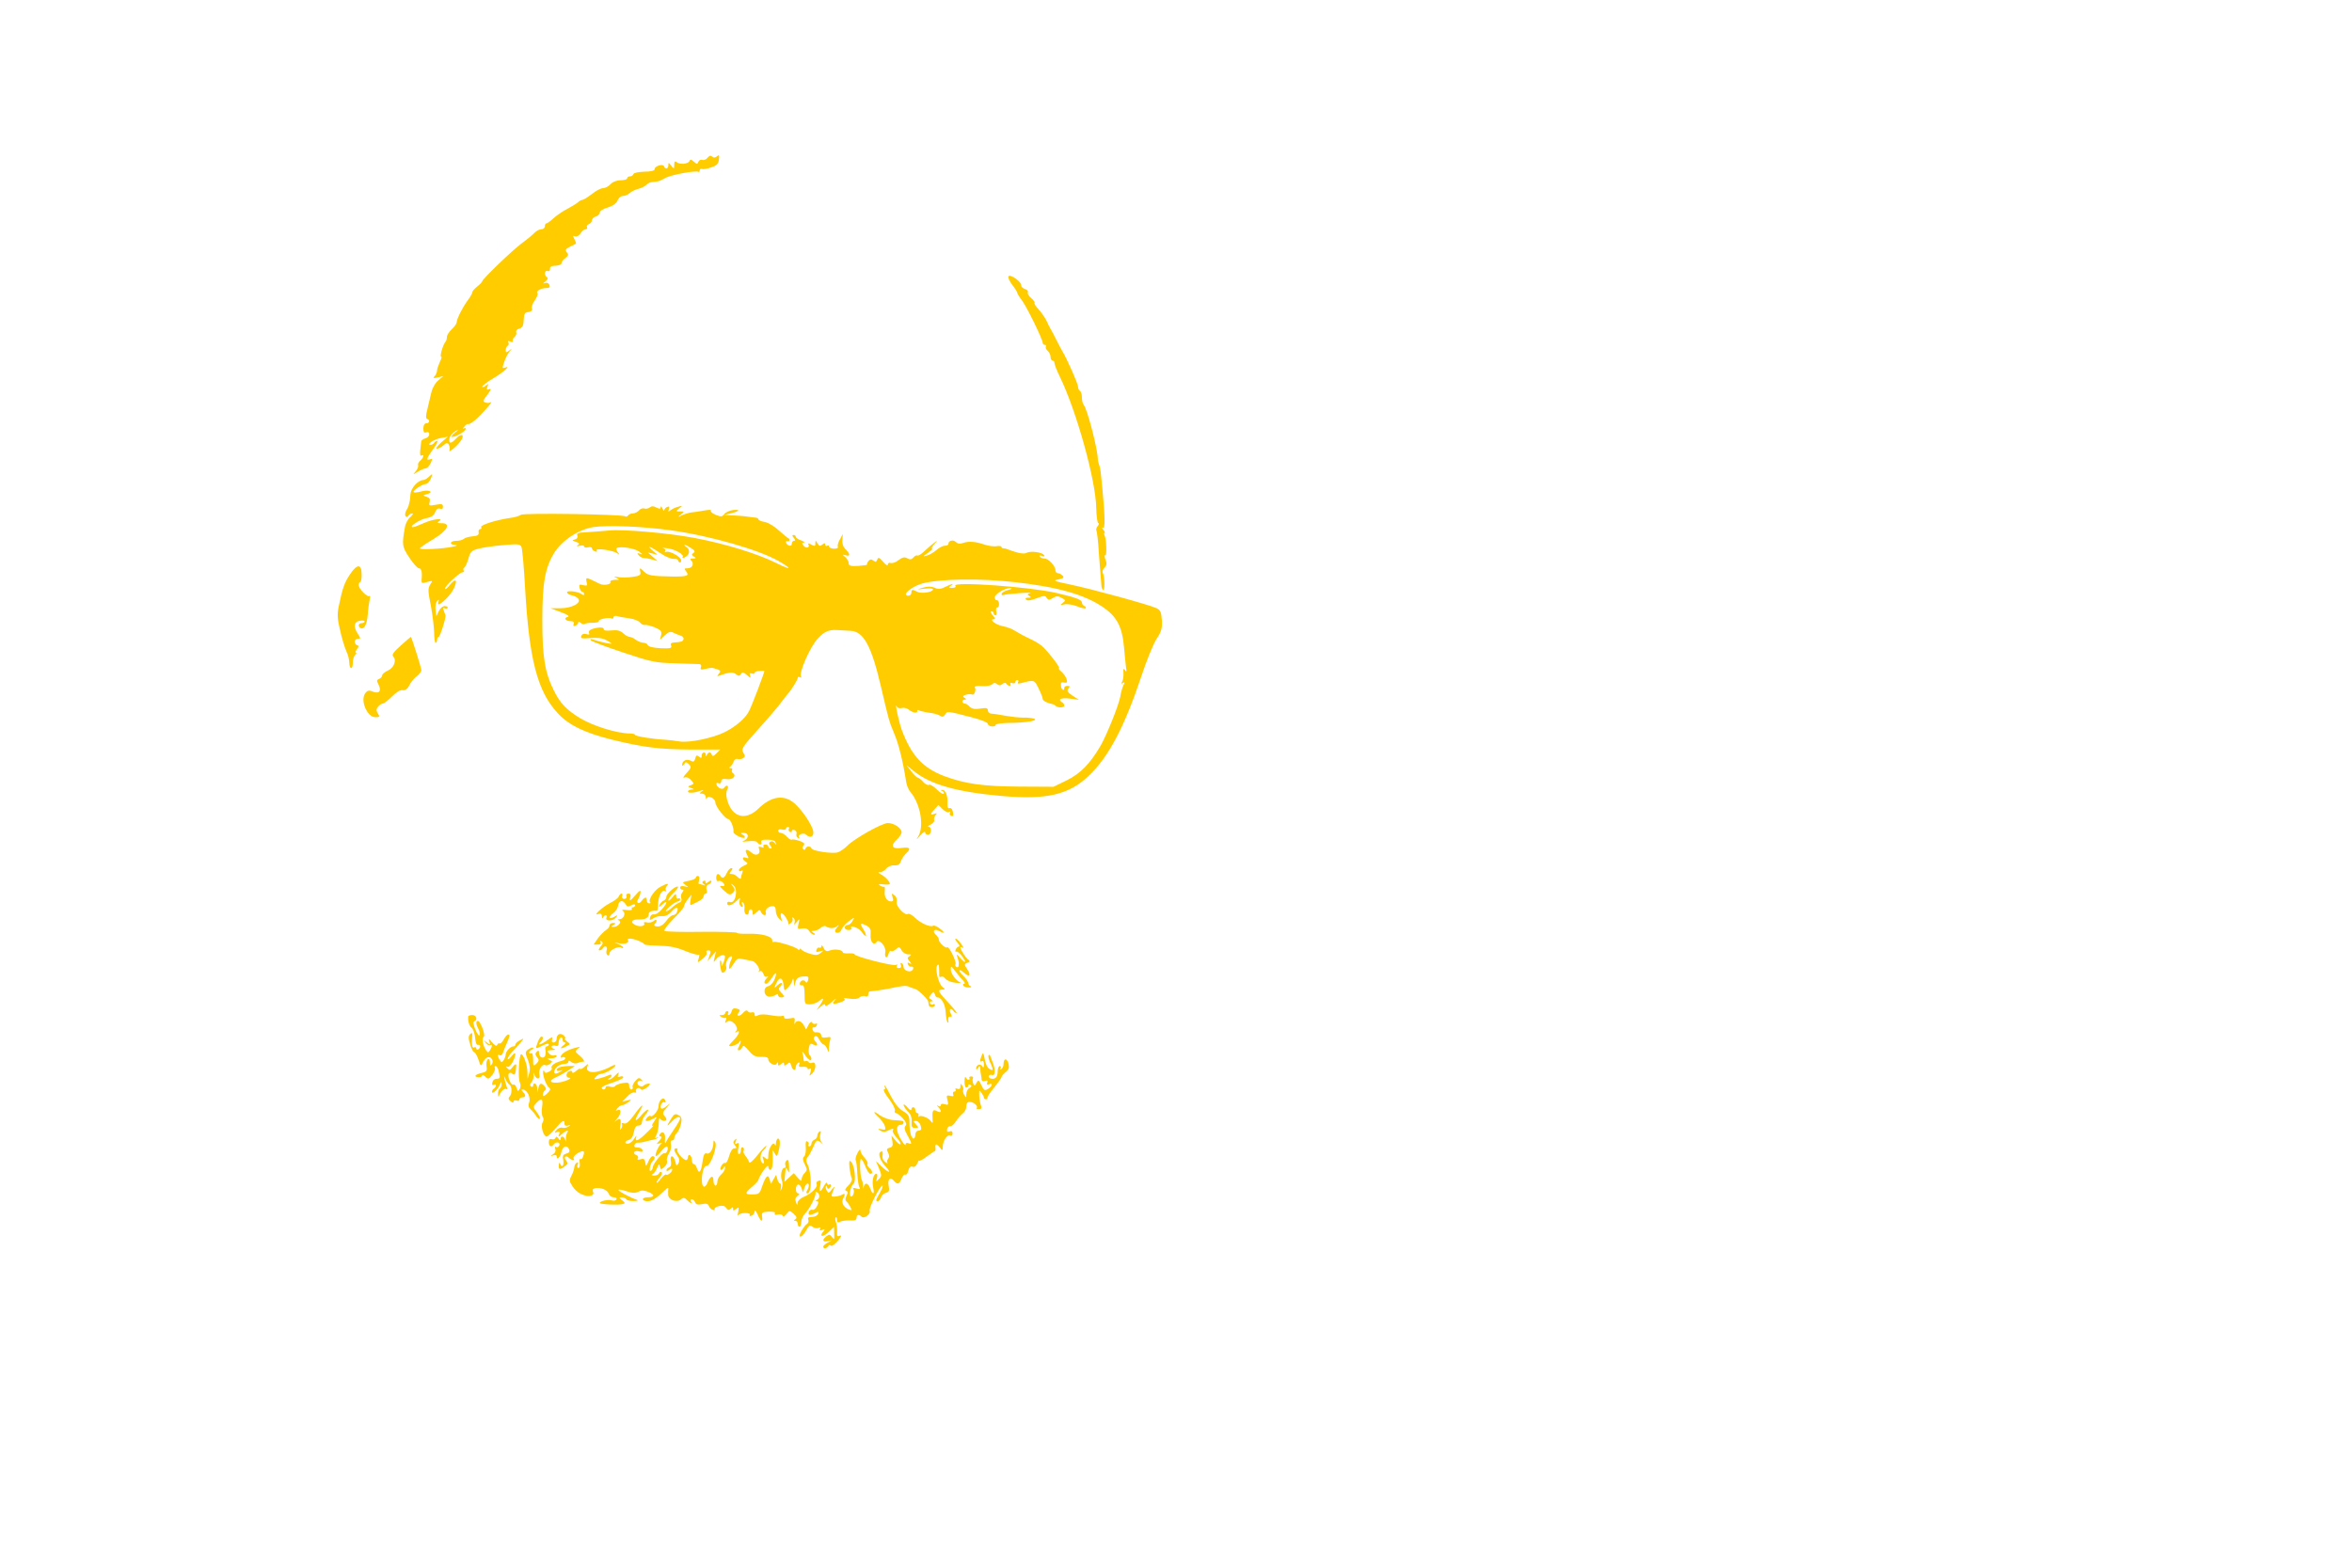 <svg version="1.0" xmlns="http://www.w3.org/2000/svg"
 width="1200pt" height="800pt" viewBox="0 0 1200 800"
 preserveAspectRatio="xMidYMid meet">
<g transform="translate(0,800) scale(0.1,-0.1)" stroke="none" fill="#ffcc00">
<path d="M3610 7195 c-7 -9 -19 -14 -27 -11 -8 3 -16 -1 -20 -10 -5 -13 -7
-13 -23 1 -13 12 -19 13 -22 4 -5 -16 -49 -20 -65 -7 -10 8 -13 4 -13 -13 -1
-23 -1 -23 -15 -5 -13 17 -15 18 -15 3 0 -19 -16 -23 -22 -6 -5 15 -48 2 -48
-14 0 -8 -19 -13 -52 -13 -30 -1 -54 -6 -56 -12 -2 -7 -10 -12 -18 -12 -8 0
-14 -4 -14 -10 0 -5 -15 -10 -33 -10 -21 0 -41 -8 -52 -20 -10 -11 -27 -20
-38 -20 -10 0 -36 -13 -57 -30 -21 -16 -43 -30 -48 -30 -6 0 -17 -6 -24 -13
-7 -6 -31 -21 -52 -32 -22 -11 -53 -32 -70 -47 -17 -16 -34 -28 -38 -28 -5 0
-8 -7 -8 -15 0 -8 -8 -15 -18 -15 -10 0 -25 -8 -34 -17 -9 -10 -38 -34 -64
-53 -49 -36 -204 -185 -204 -196 0 -3 -11 -15 -25 -26 -14 -11 -25 -24 -25
-29 0 -6 -11 -25 -24 -42 -27 -37 -56 -95 -56 -112 0 -6 -11 -22 -25 -35 -14
-13 -25 -31 -25 -40 0 -9 -3 -20 -7 -24 -12 -12 -31 -76 -22 -76 4 0 1 -12 -7
-27 -7 -16 -14 -35 -14 -43 0 -9 -6 -22 -12 -29 -11 -11 -8 -12 16 -7 l28 7
-27 -23 c-16 -14 -30 -40 -35 -63 -5 -22 -14 -60 -20 -85 -8 -31 -8 -46 -1
-48 16 -5 13 -22 -4 -22 -9 0 -15 -10 -15 -26 0 -19 4 -25 15 -20 9 3 15 0 15
-10 0 -9 -9 -18 -20 -21 -11 -3 -21 -10 -21 -17 -1 -6 -3 -26 -5 -44 -2 -20 0
-31 6 -27 16 10 11 -11 -5 -25 -9 -7 -14 -18 -12 -24 3 -6 -3 -20 -12 -31 -16
-19 -16 -19 11 -2 15 9 33 17 40 17 7 0 18 12 25 26 10 22 10 25 -3 20 -22 -8
-17 7 16 52 17 23 26 42 21 42 -6 0 -13 -4 -16 -10 -3 -5 -11 -10 -18 -10 -25
0 20 30 53 35 l35 6 -35 -30 c-19 -17 -28 -31 -20 -31 7 0 22 8 32 17 16 14
21 15 28 4 4 -8 6 -21 3 -30 -3 -9 10 0 30 18 35 33 48 61 29 61 -5 0 -17 -9
-27 -20 -24 -26 -36 -25 -32 2 2 12 15 28 28 36 24 14 24 14 -1 -7 -14 -11
-20 -21 -14 -21 18 0 63 25 69 38 3 8 0 10 -8 6 -8 -5 -7 -2 2 9 8 10 16 15
19 13 3 -3 19 6 36 20 33 28 99 103 79 91 -6 -4 -18 -4 -27 -1 -13 5 -12 11
11 40 18 24 21 33 9 28 -13 -5 -15 -2 -9 12 6 17 5 17 -10 5 -9 -7 -17 -9 -17
-5 0 5 24 24 53 41 56 33 96 70 64 57 -15 -5 -15 -2 -5 27 6 19 18 43 27 54
15 18 15 19 -1 6 -15 -11 -18 -11 -18 2 0 9 5 19 10 22 6 4 7 11 4 17 -5 8 -1
9 10 5 9 -4 15 -3 12 2 -3 5 1 14 9 21 7 6 12 17 9 24 -3 8 4 16 15 19 14 3
21 14 22 31 3 48 4 51 26 54 14 2 20 8 17 17 -3 8 3 27 15 43 11 16 17 32 13
36 -9 10 18 26 45 26 16 0 21 4 16 16 -3 9 -12 13 -22 10 -13 -5 -12 -3 2 8
12 9 14 16 8 21 -16 9 -13 38 3 32 8 -3 13 1 12 11 -1 11 8 16 29 16 16 1 30
6 30 13 0 7 9 19 20 26 15 12 17 18 7 29 -10 12 -7 17 16 29 15 7 28 14 30 15
2 1 -1 12 -7 23 -9 17 -9 20 3 15 9 -3 20 3 28 15 7 12 19 21 26 21 7 0 10 5
7 10 -3 6 1 13 9 16 9 3 16 12 16 19 0 8 9 17 20 20 11 3 20 13 20 20 0 8 18
20 41 26 27 9 44 21 50 36 5 13 17 23 28 23 11 0 26 7 34 15 8 7 27 17 43 21
16 4 35 13 42 21 7 7 21 14 30 14 31 2 37 4 67 21 30 16 154 39 168 31 4 -2 7
1 7 7 0 7 5 10 12 8 7 -3 28 1 47 8 28 9 37 18 39 40 3 23 1 26 -10 16 -10 -8
-18 -8 -25 -1 -7 7 -14 5 -23 -6z"/>
<path d="M5145 6590 c-3 -5 5 -25 19 -43 15 -19 26 -37 26 -41 0 -4 11 -22 24
-39 25 -33 106 -199 106 -217 0 -5 5 -10 11 -10 5 0 8 -4 5 -9 -3 -5 1 -14 9
-21 8 -7 15 -21 15 -31 0 -11 5 -19 10 -19 6 0 10 -6 10 -13 0 -8 13 -40 29
-73 84 -174 182 -526 184 -666 1 -43 6 -78 11 -78 5 0 3 -7 -4 -15 -6 -8 -9
-18 -6 -23 3 -6 9 -54 12 -108 4 -55 8 -108 9 -119 1 -11 3 -32 4 -47 0 -16 5
-28 10 -28 9 0 7 72 -3 88 -3 6 1 17 9 25 12 12 13 22 5 42 -5 14 -6 24 -1 21
9 -6 6 87 -4 103 -3 6 -3 11 1 11 3 0 0 8 -7 17 -8 9 -9 14 -2 10 12 -8 11 54
-2 193 -4 36 -8 76 -9 90 -2 14 -5 32 -9 40 -3 8 -6 22 -6 30 -2 55 -55 257
-72 274 -5 6 -9 22 -9 37 0 15 -4 31 -10 34 -5 3 -10 13 -10 22 0 15 -56 142
-81 183 -5 8 -18 33 -29 55 -11 22 -24 47 -29 55 -5 8 -15 28 -22 44 -8 16
-26 42 -40 57 -15 16 -24 31 -21 34 3 2 -5 14 -17 24 -13 11 -20 24 -17 30 4
5 -3 12 -14 16 -11 3 -20 12 -20 20 0 19 -57 58 -65 45z"/>
<path d="M2186 5565 c-8 -8 -21 -15 -28 -15 -26 -1 -62 -41 -64 -73 -1 -18 -3
-34 -4 -37 -1 -3 -3 -9 -4 -15 0 -5 -7 -20 -14 -32 -12 -21 0 -44 13 -23 3 5
12 10 18 10 7 0 2 -8 -9 -18 -12 -9 -25 -33 -28 -52 -16 -90 -15 -99 22 -155
20 -30 42 -55 49 -55 13 0 18 -18 14 -57 -1 -20 1 -21 28 -13 29 8 30 8 16
-13 -12 -19 -12 -33 3 -107 9 -47 16 -109 17 -137 0 -29 3 -53 8 -53 4 0 7 7
7 15 0 8 4 15 8 15 7 0 38 97 35 110 -1 3 -5 14 -9 24 -5 13 -4 17 4 12 6 -3
13 -3 16 2 2 4 -3 8 -13 9 -11 1 -24 -10 -32 -25 l-13 -27 -4 34 c-2 18 2 39
9 45 9 8 10 7 5 -8 -12 -34 57 26 78 68 23 47 12 59 -19 21 -13 -17 -24 -25
-25 -19 0 14 76 84 91 84 5 0 8 4 4 9 -3 5 -1 12 5 16 5 3 14 24 20 45 9 34
16 41 51 50 22 6 78 14 125 18 73 7 87 6 94 -8 5 -9 13 -104 19 -211 21 -367
63 -528 168 -640 56 -60 135 -98 273 -133 163 -40 243 -50 405 -51 l150 0 -20
-20 c-14 -14 -21 -16 -23 -7 -2 6 -7 12 -12 12 -5 0 -11 -6 -13 -12 -4 -10 -6
-10 -6 0 -1 18 -21 15 -21 -4 0 -13 -3 -14 -14 -5 -11 9 -15 7 -19 -10 -5 -17
-9 -19 -25 -10 -20 10 -42 -2 -42 -23 0 -6 5 -4 10 4 8 13 11 13 25 0 13 -14
12 -19 -12 -45 -16 -17 -21 -26 -11 -23 10 4 23 -1 33 -12 17 -19 17 -20 0
-27 -18 -6 -18 -7 1 -14 17 -7 17 -8 2 -8 -10 -1 -18 -5 -18 -10 0 -10 32 -8
65 4 16 5 17 5 5 -4 -13 -9 -13 -11 3 -11 9 0 17 -8 18 -17 0 -11 3 -13 6 -6
6 17 43 -2 43 -23 0 -19 51 -84 66 -84 11 0 29 -44 26 -65 -2 -12 49 -38 57
-29 3 3 -1 9 -9 14 -13 8 -12 10 2 10 32 0 31 -30 -2 -43 -8 -3 4 -3 26 0 25
3 44 1 48 -6 10 -15 26 -14 20 2 -3 9 6 13 32 12 24 0 39 -5 41 -15 4 -12 3
-13 -5 -1 -5 7 -15 10 -21 6 -9 -5 -9 -10 0 -21 8 -10 8 -14 0 -14 -6 0 -11 5
-11 10 0 6 -7 10 -16 10 -8 0 -12 -4 -9 -10 4 -6 -1 -7 -11 -3 -13 5 -16 3
-11 -10 10 -27 -17 -39 -40 -17 -25 22 -37 16 -21 -13 9 -17 8 -19 -6 -14 -20
8 -21 -9 -1 -21 13 -7 12 -10 -10 -20 -14 -6 -25 -16 -25 -22 0 -6 5 -8 12 -4
8 5 9 2 5 -10 -4 -10 -7 -22 -7 -28 0 -5 -7 -2 -16 6 -8 9 -22 16 -31 16 -13
0 -13 3 -3 15 9 11 9 15 1 15 -6 0 -17 -11 -23 -25 -12 -26 -23 -31 -33 -15
-10 17 -21 11 -21 -10 0 -12 5 -19 12 -16 7 3 18 -2 24 -10 12 -13 7 -18 -15
-15 -5 1 3 -10 19 -24 26 -23 31 -24 45 -11 12 13 12 17 0 33 -13 16 -12 17 3
5 26 -21 10 -96 -18 -85 -8 3 -14 0 -14 -6 0 -18 22 -13 46 10 22 21 23 21 17
1 -2 -11 1 -23 8 -28 9 -5 10 -2 6 10 -4 11 -3 15 4 11 5 -4 9 -18 7 -33 -2
-14 3 -27 10 -29 6 -3 12 2 12 11 0 9 5 16 10 16 6 0 10 -7 10 -17 0 -15 1
-15 19 1 16 15 19 15 24 1 4 -8 11 -15 18 -15 6 0 9 6 6 13 -5 15 12 32 34 33
11 1 17 -7 17 -23 0 -14 7 -32 17 -41 16 -16 17 -16 10 6 -3 12 -3 22 2 22 11
0 38 -42 35 -54 -2 -5 4 -4 12 3 9 7 13 18 9 24 -3 6 -1 7 5 3 6 -4 9 -14 6
-24 -5 -14 -2 -13 11 3 16 19 16 19 9 -9 -6 -27 -5 -29 18 -24 17 3 29 -1 37
-14 6 -10 17 -18 24 -18 8 0 7 4 -3 10 -13 8 -12 10 3 10 10 0 25 7 34 15 8 8
20 12 26 8 20 -12 41 -12 57 0 12 9 13 9 3 -3 -17 -19 -16 -30 1 -30 8 0 17 8
20 18 4 10 20 29 37 41 30 22 30 22 19 2 -6 -12 -17 -21 -25 -21 -8 0 -15 -6
-15 -13 0 -7 9 -13 19 -13 11 0 17 4 15 8 -14 22 38 4 52 -17 9 -14 19 -23 22
-21 2 3 -3 17 -12 32 -21 32 -18 37 14 21 20 -11 24 -19 22 -46 -4 -35 16 -60
30 -38 12 19 50 -23 45 -50 -6 -30 9 -40 16 -11 4 12 9 19 13 15 4 -4 15 0 25
9 16 14 18 14 29 -5 6 -12 21 -21 33 -21 17 0 19 -2 8 -9 -13 -8 -13 -12 0
-27 11 -14 11 -16 0 -10 -9 6 -12 5 -9 -5 3 -8 11 -13 17 -12 13 3 15 -13 2
-21 -14 -9 -41 4 -41 19 0 8 -4 17 -10 20 -6 3 -7 -1 -4 -9 4 -11 0 -16 -11
-16 -10 0 -13 5 -9 12 4 7 3 8 -5 4 -12 -8 -211 43 -211 54 0 4 -13 6 -30 5
-16 -1 -30 1 -30 5 0 13 -41 19 -65 10 -18 -7 -25 -4 -33 13 -6 12 -11 16 -11
9 -1 -7 -5 -11 -10 -8 -5 3 -12 -1 -15 -10 -5 -12 -1 -14 17 -9 21 6 21 5 4
-8 -14 -12 -25 -13 -55 -4 -20 6 -40 16 -44 22 -4 5 -8 6 -8 1 0 -5 -6 -4 -12
2 -18 14 -115 42 -122 35 -3 -4 -6 0 -6 9 0 20 -55 35 -123 33 -31 -1 -57 1
-57 5 0 3 -81 6 -179 5 -98 -2 -184 1 -190 4 -6 4 13 29 44 61 30 29 55 59 55
66 0 6 9 22 19 35 l19 24 -5 -29 c-3 -16 -2 -27 3 -24 47 21 64 33 64 45 0 7
5 13 11 13 6 0 8 9 4 20 -4 13 -1 22 9 26 9 3 16 11 16 16 0 6 -6 5 -15 -2
-11 -9 -15 -9 -15 -1 0 7 -5 9 -11 5 -8 -4 -7 -9 2 -16 11 -7 9 -8 -4 -4 -10
3 -20 6 -22 6 -2 0 -1 9 2 20 3 11 0 20 -6 20 -6 0 -11 -4 -11 -9 0 -5 -16
-12 -36 -16 -33 -6 -35 -7 -18 -20 18 -13 18 -14 -3 -8 -14 3 -23 1 -23 -6 0
-6 5 -11 11 -11 8 0 8 -4 0 -14 -6 -7 -9 -21 -5 -30 4 -10 0 -18 -12 -23 -9
-3 -26 -15 -36 -25 -10 -10 -23 -18 -29 -18 -6 0 3 11 19 25 17 14 35 25 41
25 6 0 11 5 11 11 0 5 -4 7 -10 4 -5 -3 -10 2 -10 12 0 15 -4 14 -20 -7 -11
-14 -20 -20 -20 -13 0 7 12 23 27 37 15 14 25 28 22 31 -9 8 -59 -35 -59 -51
0 -8 -6 -17 -14 -20 -8 -3 -17 -13 -21 -22 -5 -13 -2 -13 15 3 29 26 25 5 -6
-28 -14 -16 -32 -26 -39 -23 -7 2 -15 -4 -18 -14 -4 -17 -3 -18 17 -6 11 8 32
13 46 11 16 -1 33 7 47 24 23 26 38 25 27 -3 -3 -9 -12 -16 -20 -16 -7 0 -23
-13 -35 -30 -15 -20 -30 -29 -46 -28 -15 2 -19 6 -13 12 16 16 11 30 -5 16 -8
-7 -24 -10 -35 -7 -11 3 -17 1 -14 -4 9 -15 -23 -21 -45 -9 -28 14 -18 29 18
28 34 -1 51 8 51 28 0 12 17 18 41 16 3 -1 6 11 6 26 1 50 19 85 38 74 6 -3 7
-2 3 3 -4 4 -3 14 3 22 15 17 5 17 -31 -2 -30 -15 -65 -67 -53 -79 4 -3 1 -6
-5 -6 -7 0 -12 7 -12 15 0 20 -10 19 -26 -2 -14 -20 -31 -12 -18 9 5 7 10 22
12 33 2 15 -4 12 -28 -15 -25 -29 -30 -31 -25 -12 5 16 2 22 -9 22 -9 0 -13
-6 -10 -13 3 -8 -2 -14 -11 -14 -9 0 -14 6 -11 14 3 7 1 13 -3 13 -5 0 -11 -7
-14 -15 -4 -8 -23 -23 -44 -33 -41 -21 -92 -69 -60 -56 12 4 17 1 18 -12 0
-11 3 -14 6 -6 2 6 9 12 14 12 4 0 6 -6 3 -13 -7 -19 32 -19 48 0 12 15 11 15
-9 4 -28 -15 -30 1 -3 20 11 8 22 25 24 39 4 27 25 29 39 4 6 -11 13 -12 28
-4 13 7 19 7 19 0 0 -5 -5 -10 -11 -10 -5 0 -8 -4 -5 -9 4 -5 -8 -7 -26 -5
-21 3 -28 2 -20 -4 16 -11 5 -42 -17 -43 -11 0 -12 -2 -3 -6 17 -7 -4 -33 -27
-33 -14 0 -14 2 -1 10 13 8 12 10 -2 10 -10 0 -18 -6 -18 -13 0 -7 -8 -17 -19
-24 -10 -6 -29 -26 -41 -42 l-21 -31 21 0 c13 0 19 4 14 12 -5 7 -3 8 5 4 9
-6 8 -13 -5 -27 -9 -10 -12 -19 -6 -19 6 0 14 5 17 10 11 18 27 11 20 -9 -3
-11 -1 -22 5 -26 5 -3 10 1 10 10 0 17 46 39 61 29 5 -3 9 -3 9 1 0 3 -10 10
-22 16 l-23 10 23 -5 c29 -6 54 3 46 15 -13 21 62 3 86 -21 3 -3 37 -5 75 -6
50 -1 87 -8 132 -27 34 -14 65 -22 69 -19 3 4 3 -4 -1 -18 -7 -23 -7 -24 11
-10 26 20 34 32 28 42 -3 4 2 8 10 8 13 0 14 -5 6 -27 l-10 -28 21 25 22 25
-7 -30 c-7 -28 -6 -29 7 -11 16 22 47 30 46 13 0 -7 -4 -21 -9 -32 -8 -19 -9
-19 -9 -1 -1 11 -3 17 -6 14 -3 -3 -2 -19 1 -37 5 -26 9 -29 21 -20 8 7 11 19
8 26 -6 17 11 53 26 53 6 0 6 -7 -1 -19 -5 -11 -10 -28 -10 -38 0 -12 6 -8 21
16 18 30 23 33 52 26 18 -3 38 -8 45 -9 17 -3 43 -42 34 -51 -4 -5 -2 -5 5 -1
7 3 14 -2 18 -14 4 -12 11 -18 18 -14 8 5 8 2 0 -7 -16 -16 -17 -29 -3 -29 6
0 19 15 30 33 21 34 27 24 9 -17 -6 -13 -20 -27 -31 -29 -27 -7 -21 -52 7 -53
11 0 26 4 33 9 8 6 12 6 12 -2 0 -6 7 -11 15 -11 19 0 19 7 -1 27 -11 11 -12
19 -5 26 20 20 11 30 -10 11 -21 -19 -21 -19 -8 9 16 35 33 30 37 -11 3 -30 4
-30 22 -12 10 10 20 26 23 37 4 14 5 12 7 -7 l2 -25 7 25 c5 18 14 25 38 27
27 2 30 0 26 -18 -4 -14 -8 -17 -13 -9 -4 7 -13 9 -19 6 -15 -10 -14 -27 2
-24 8 2 12 -12 12 -47 0 -48 1 -50 27 -50 15 0 36 8 48 17 24 22 26 11 3 -22
l-17 -25 22 19 c16 14 22 15 22 6 0 -8 13 -2 33 16 17 16 26 22 20 14 -21 -23
-15 -28 21 -16 23 7 31 13 23 19 -7 4 5 5 26 1 24 -4 43 -2 52 6 8 7 22 10 30
6 9 -3 15 0 15 9 0 8 3 15 8 16 20 1 70 9 92 13 74 16 91 18 107 11 10 -5 24
-9 31 -11 15 -3 66 -52 68 -65 1 -5 2 -13 3 -19 1 -13 31 -13 31 1 0 5 -4 8
-9 4 -5 -3 -12 -1 -16 5 -3 5 0 10 7 10 10 0 9 3 -1 9 -13 8 -13 12 -1 26 13
16 14 16 20 0 3 -9 9 -16 13 -15 19 2 40 -35 42 -76 1 -25 6 -48 10 -52 4 -4
5 2 3 13 -2 12 2 19 10 17 10 -2 10 2 2 18 -11 20 3 30 15 10 3 -5 10 -10 15
-10 5 0 -13 23 -40 52 -54 57 -59 68 -32 68 15 1 15 2 1 13 -20 15 -39 91 -28
109 7 10 9 8 10 -7 1 -11 1 -28 1 -38 -1 -11 2 -15 9 -12 6 4 16 0 22 -9 7 -9
30 -19 52 -21 22 -3 33 -2 25 1 -23 10 -50 47 -49 69 0 17 3 16 22 -10 12 -16
30 -38 40 -47 9 -10 12 -18 6 -18 -5 0 -7 -4 -4 -10 3 -5 16 -10 28 -9 12 0
16 3 10 6 -7 2 -13 10 -13 17 0 7 -11 23 -25 36 -29 28 -25 42 5 15 27 -24 36
-13 15 19 -16 24 -16 26 0 33 15 5 16 8 4 17 -14 11 -39 51 -39 61 0 4 5 3 12
-1 6 -4 3 5 -8 19 -10 15 -23 27 -28 27 -5 0 -1 -9 9 -20 10 -11 13 -20 8 -20
-6 0 -14 -7 -17 -16 -3 -8 -2 -13 3 -10 4 3 18 -8 30 -24 25 -35 18 -40 -11
-7 -18 20 -19 20 -13 2 7 -23 8 -25 6 -43 0 -7 -6 -10 -11 -7 -6 4 -8 10 -5
15 7 11 -34 94 -42 86 -8 -8 -43 24 -43 39 0 7 -7 18 -15 25 -20 17 -9 33 15
20 31 -17 34 -11 6 11 -14 11 -30 18 -35 15 -14 -9 -63 12 -93 41 -14 14 -31
23 -36 19 -16 -10 -64 42 -57 63 3 11 -1 24 -11 32 -15 12 -16 11 -10 -9 5
-16 3 -22 -7 -22 -22 0 -36 22 -33 52 2 15 0 26 -3 23 -4 -2 -13 1 -21 6 -11
8 -6 9 18 6 17 -2 32 -1 32 3 0 11 -24 37 -45 48 -17 10 -17 11 -3 12 9 0 23
8 30 18 7 9 25 17 40 16 20 -1 29 5 34 20 4 12 15 29 25 39 29 27 23 36 -20
30 -49 -7 -60 10 -27 41 14 13 26 30 26 39 0 21 -38 47 -70 47 -30 0 -174 -81
-208 -117 -13 -13 -34 -28 -46 -32 -25 -10 -136 7 -136 20 0 5 -7 9 -15 9 -8
0 -15 -5 -15 -11 0 -5 -5 -7 -10 -4 -8 5 -8 11 0 20 8 10 3 15 -21 24 -17 6
-35 9 -39 6 -4 -2 -15 4 -25 15 -10 11 -24 20 -32 20 -7 0 -13 5 -13 11 0 6 9
9 20 6 11 -3 20 -1 20 4 0 5 5 9 11 9 5 0 8 -4 4 -9 -3 -5 -1 -12 5 -16 5 -3
10 -2 10 4 0 6 6 8 14 5 8 -3 12 -12 10 -19 -3 -7 0 -16 7 -21 7 -4 10 -3 6 3
-9 15 24 26 37 13 17 -17 36 -11 36 12 0 28 -53 110 -96 148 -54 47 -119 38
-185 -27 -66 -63 -134 -44 -159 45 -6 23 -6 41 1 53 10 20 -4 28 -16 9 -7 -12
-32 -3 -39 15 -3 9 0 12 10 8 8 -3 14 1 14 10 0 11 8 14 29 11 29 -5 51 18 30
31 -5 4 -7 11 -4 16 4 5 0 9 -7 9 -9 0 -9 3 -2 8 6 4 14 15 17 26 4 10 13 16
20 13 8 -3 20 -1 28 4 11 7 12 12 1 29 -11 18 -4 29 76 118 48 53 101 115 117
137 17 22 32 42 35 45 15 15 50 71 50 80 0 6 5 8 12 4 6 -4 8 -3 5 3 -12 20
46 152 85 194 33 36 56 46 98 44 19 -1 50 -3 68 -4 68 -2 108 -76 157 -286 40
-171 41 -176 68 -240 22 -52 44 -139 61 -249 3 -16 12 -36 19 -45 53 -60 74
-179 41 -231 -11 -18 -8 -16 10 5 14 17 26 24 26 18 0 -7 7 -13 15 -13 18 0
20 40 3 41 -7 0 -3 5 10 11 13 6 21 17 18 23 -2 7 1 18 7 25 9 10 8 12 -5 7
-23 -8 -23 -1 1 24 l19 21 21 -21 c12 -12 27 -19 33 -15 6 4 8 3 5 -3 -4 -6
-1 -13 6 -16 10 -4 13 2 9 19 -3 15 -10 23 -17 20 -9 -3 -12 4 -11 24 3 37
-10 70 -26 69 -10 0 -10 -2 0 -6 6 -2 10 -8 7 -13 -3 -5 -19 5 -35 21 -16 17
-35 27 -40 24 -6 -4 -19 3 -29 14 -10 12 -22 21 -27 22 -5 0 -20 14 -34 32
l-25 32 40 -32 c84 -67 218 -105 446 -125 230 -20 342 6 444 103 101 96 181
247 267 504 27 83 63 170 79 195 25 37 29 53 27 95 -3 42 -7 52 -29 62 -36 17
-335 99 -443 121 -80 17 -86 19 -56 25 27 6 31 10 21 20 -6 6 -17 12 -24 12
-7 0 -12 7 -12 15 0 22 -36 60 -56 60 -10 0 -21 4 -24 10 -4 6 1 7 11 3 11 -4
15 -2 11 4 -9 15 -68 23 -89 12 -14 -8 -44 -2 -98 18 -8 4 -18 5 -22 5 -5 -1
-8 2 -8 7 0 4 -11 6 -24 4 -14 -3 -42 1 -63 8 -47 16 -81 18 -110 8 -15 -6
-27 -4 -36 5 -14 14 -39 7 -38 -10 0 -5 -8 -9 -19 -9 -10 0 -29 -10 -42 -22
-13 -11 -34 -24 -48 -28 -23 -6 -23 -5 5 14 17 12 26 21 21 21 -5 0 -1 10 10
22 19 22 19 22 0 8 -11 -8 -32 -27 -49 -42 -16 -16 -33 -26 -37 -23 -4 3 -13
-2 -20 -10 -9 -11 -17 -12 -31 -4 -15 8 -25 5 -45 -10 -14 -11 -32 -17 -40
-14 -8 3 -14 -1 -14 -8 0 -8 -11 -2 -24 14 -20 23 -25 25 -30 11 -5 -12 -9
-14 -20 -5 -10 8 -16 8 -25 -2 -6 -8 -9 -16 -7 -18 2 -2 -18 -5 -45 -7 -40 -2
-49 1 -49 14 0 9 -8 23 -17 31 -16 13 -16 14 -1 10 26 -9 28 3 5 27 -15 14
-21 31 -19 51 l2 30 -15 -28 c-9 -15 -13 -32 -10 -37 3 -6 -5 -10 -19 -10 -14
0 -26 5 -26 11 0 5 -4 7 -10 4 -5 -3 -10 -1 -10 6 0 9 -3 9 -14 0 -11 -10 -17
-8 -25 6 -10 17 -10 17 -11 0 0 -15 -3 -16 -21 -6 -13 7 -19 7 -15 1 10 -17
-11 -23 -24 -7 -10 12 -10 15 1 16 8 0 2 5 -13 11 -16 5 -28 14 -28 19 0 5 -5
9 -11 9 -8 0 -8 -5 1 -15 9 -10 9 -15 1 -15 -6 0 -11 -7 -11 -15 0 -9 -6 -12
-15 -9 -15 6 -22 26 -7 22 4 -2 8 0 10 5 1 4 -1 8 -5 10 -4 1 -26 19 -48 39
-22 21 -55 41 -72 44 -18 3 -33 9 -33 13 0 4 -6 8 -12 9 -7 1 -29 3 -48 6 -19
3 -53 5 -75 6 l-40 2 33 8 c45 11 53 21 12 17 -18 -2 -39 -12 -45 -21 -11 -14
-16 -14 -44 -3 -17 7 -28 17 -24 21 5 5 -10 5 -32 1 -22 -4 -52 -9 -67 -10
-15 -2 -38 -9 -50 -15 -22 -11 -22 -10 -4 4 19 16 19 16 -4 16 -23 0 -23 0 -4
16 18 14 18 15 -6 8 -14 -3 -31 -12 -39 -18 -12 -9 -13 -8 -8 6 4 12 2 15 -9
11 -7 -3 -14 -10 -15 -17 0 -6 -4 -2 -9 9 -5 11 -9 14 -9 7 -1 -10 -6 -10 -22
-2 -15 8 -24 8 -33 1 -8 -6 -20 -9 -28 -6 -8 3 -21 -1 -28 -10 -7 -8 -21 -15
-31 -15 -10 0 -21 -5 -24 -10 -4 -6 -10 -8 -15 -5 -18 11 -519 18 -532 8 -7
-6 -35 -14 -61 -17 -72 -11 -148 -36 -142 -46 4 -6 1 -10 -5 -10 -6 0 -10 -8
-8 -17 2 -13 -5 -18 -32 -20 -19 -2 -39 -8 -44 -13 -6 -6 -23 -10 -38 -10 -33
0 -38 -20 -5 -21 14 -1 10 -4 -13 -9 -50 -11 -171 -17 -168 -8 2 4 32 25 68
46 74 45 93 82 43 82 -22 0 -25 2 -13 10 29 19 -33 11 -79 -10 -24 -11 -48
-20 -55 -20 -23 1 37 40 70 46 25 4 38 14 44 30 6 16 15 22 25 18 10 -4 15 0
15 10 0 14 -6 16 -37 10 -33 -6 -36 -5 -31 14 4 15 0 22 -16 27 -20 7 -20 7 4
14 17 5 21 9 13 14 -7 5 -29 4 -48 -2 -19 -5 -35 -6 -35 -1 0 10 46 40 62 40
7 0 18 11 25 25 13 29 11 31 -11 10z m1235 -271 c202 -28 454 -100 555 -159
69 -40 60 -46 -14 -9 -95 48 -264 100 -420 129 -133 25 -365 45 -432 38 -31
-3 -58 -5 -147 -11 -15 -1 -21 -7 -17 -16 3 -8 -2 -16 -13 -19 -16 -4 -15 -6
5 -12 18 -6 21 -10 10 -17 -9 -6 -6 -7 10 -3 12 3 22 2 22 -3 0 -6 9 -8 20 -5
11 3 20 1 20 -5 0 -5 7 -13 16 -16 9 -3 12 -2 8 5 -8 14 85 1 106 -15 13 -9
13 -9 2 6 -7 9 -9 18 -5 21 17 11 92 -1 114 -18 18 -13 19 -16 5 -11 -16 5
-17 4 -7 -8 7 -8 20 -15 29 -14 9 0 28 -4 42 -8 l25 -7 -25 22 -25 22 25 -6
25 -6 -24 20 c-35 31 -16 25 37 -11 25 -18 57 -31 69 -30 13 1 23 -3 23 -8 0
-6 4 -10 10 -10 5 0 7 7 4 15 -8 19 -63 47 -77 38 -5 -3 -7 -1 -3 5 3 6 -2 12
-11 15 -10 2 0 2 22 -1 41 -5 90 -34 77 -46 -3 -4 1 -4 10 -1 25 10 32 38 12
52 -26 19 -8 16 22 -4 19 -12 22 -18 12 -25 -10 -6 -10 -10 2 -18 13 -8 12
-10 -4 -10 -15 0 -17 -3 -9 -11 16 -16 5 -39 -19 -39 -17 0 -18 -2 -8 -15 19
-23 7 -28 -72 -27 -104 2 -122 5 -142 25 -22 22 -25 21 -19 -2 4 -15 -3 -20
-40 -25 -25 -4 -58 -4 -73 -1 -24 4 -25 4 -9 -4 18 -9 17 -10 -8 -10 -16 -1
-26 -5 -23 -10 9 -13 -34 -21 -55 -10 -11 5 -28 14 -39 19 -28 14 -33 13 -27
-11 5 -18 2 -20 -18 -15 -19 5 -22 3 -18 -14 3 -11 9 -20 14 -20 5 0 9 -5 9
-11 0 -8 -4 -8 -12 -1 -19 14 -79 21 -75 8 2 -6 13 -12 25 -14 11 -2 26 -9 32
-17 18 -22 -32 -49 -92 -49 l-49 0 53 -20 c33 -12 46 -21 35 -24 -23 -5 -12
-22 15 -22 13 0 18 -5 15 -14 -4 -10 -1 -13 9 -9 7 3 14 10 14 15 0 7 5 6 13
-1 8 -6 17 -8 20 -5 3 3 22 6 41 6 20 0 34 4 31 8 -6 9 53 22 66 14 5 -3 9 0
9 6 0 6 8 9 18 6 9 -3 37 -8 61 -11 24 -3 49 -13 56 -21 6 -9 18 -15 26 -13 7
1 31 -5 51 -13 31 -14 36 -20 31 -40 l-6 -23 25 23 c20 18 30 21 44 13 11 -5
27 -12 37 -15 10 -3 17 -12 14 -19 -4 -11 -9 -13 -51 -16 -12 -1 -16 -6 -12
-16 5 -13 -4 -15 -54 -13 -36 2 -62 8 -65 16 -2 6 -13 12 -23 12 -10 0 -27 7
-38 15 -10 8 -25 15 -32 15 -7 0 -22 8 -33 19 -15 13 -30 17 -59 14 -26 -3
-40 -1 -40 7 0 7 -11 9 -29 7 -38 -6 -53 -16 -45 -29 4 -6 -1 -8 -14 -4 -13 4
-22 1 -26 -9 -5 -13 2 -15 46 -11 34 3 61 0 80 -10 15 -8 28 -16 28 -18 0 -4
-49 6 -90 19 -17 5 -22 4 -15 -3 6 -6 80 -34 165 -62 143 -48 163 -52 265 -55
61 -2 116 -4 124 -4 7 -1 11 -7 7 -16 -4 -12 0 -14 22 -9 33 8 32 8 60 -1 19
-6 20 -10 10 -23 -11 -13 -10 -15 5 -9 45 17 68 19 83 6 13 -10 17 -10 24 1 7
12 13 11 31 -5 19 -17 21 -17 16 -3 -4 12 -2 15 9 11 7 -3 14 -1 14 3 0 5 11
10 25 10 14 1 25 1 25 0 0 -9 -64 -178 -78 -204 -18 -37 -67 -79 -122 -107
-58 -30 -180 -56 -230 -49 -25 4 -58 8 -75 9 -64 3 -155 18 -155 25 0 4 -12 7
-27 7 -68 1 -186 38 -253 78 -69 42 -102 76 -134 141 -46 92 -59 172 -59 359
0 190 14 268 61 344 39 63 124 119 198 131 72 11 253 4 395 -16z m1759 -265
c215 -24 353 -63 447 -127 72 -49 99 -101 108 -208 3 -38 8 -82 10 -99 4 -22
2 -26 -5 -15 -8 11 -10 8 -8 -15 1 -17 -2 -37 -7 -44 -6 -10 -4 -12 4 -6 10 6
11 3 3 -11 -5 -11 -13 -36 -16 -58 -9 -47 -69 -196 -101 -252 -54 -92 -102
-141 -172 -176 l-68 -33 -175 1 c-184 1 -276 14 -381 53 -111 42 -169 105
-218 236 -16 44 -38 148 -25 119 3 -7 14 -10 25 -7 10 3 26 -1 35 -8 20 -16
44 -21 44 -8 0 6 4 8 9 4 5 -3 22 -7 38 -10 44 -6 57 -10 72 -19 9 -6 17 -3
23 8 10 18 11 18 141 -16 42 -11 77 -25 77 -32 0 -6 9 -12 20 -13 11 -1 20 2
20 8 0 5 30 9 68 10 85 0 156 12 127 22 -11 3 -37 6 -57 5 -20 0 -56 4 -80 8
-58 10 -61 11 -80 12 -10 1 -18 9 -18 17 0 12 -8 14 -38 9 -28 -4 -43 -2 -55
10 -8 9 -20 16 -26 16 -6 0 -11 5 -11 10 0 6 6 10 13 10 9 0 8 3 -2 9 -11 7
-9 10 8 16 11 3 25 4 30 1 11 -7 23 22 15 36 -4 6 9 9 35 7 22 -2 46 2 53 9 8
8 15 9 25 1 9 -8 17 -8 27 0 10 8 16 9 21 1 3 -5 11 -10 16 -10 6 0 7 4 4 10
-3 6 1 7 9 4 9 -3 16 -1 16 5 0 6 5 11 11 11 5 0 7 -5 3 -11 -4 -7 0 -9 12 -6
71 19 71 19 93 -26 12 -24 21 -48 21 -54 0 -9 23 -21 52 -27 3 0 10 -4 14 -8
11 -11 44 -10 44 1 0 6 -4 13 -10 16 -26 16 -7 26 38 20 l47 -6 -33 21 c-26
18 -30 25 -21 36 9 11 8 14 -5 14 -9 0 -16 -4 -16 -10 0 -20 -16 -10 -17 11
-2 16 3 20 16 16 15 -3 17 0 13 17 -3 11 -15 28 -26 38 -12 10 -17 17 -13 18
9 0 -42 69 -80 107 -11 12 -43 32 -70 44 -26 12 -59 30 -73 39 -14 10 -41 20
-61 24 -37 6 -76 36 -49 36 9 0 7 7 -5 20 -10 11 -13 20 -7 20 7 0 12 -4 12
-10 0 -5 4 -10 9 -10 5 0 7 9 4 20 -3 11 -1 20 5 20 6 0 10 9 9 19 0 11 -6 19
-11 18 -6 -1 -10 5 -11 13 -1 18 51 49 80 49 12 -1 7 -5 -12 -10 -18 -5 -33
-14 -33 -20 0 -6 3 -8 8 -6 4 3 41 7 82 10 41 3 66 3 56 0 -15 -4 -16 -7 -5
-14 11 -7 10 -9 -5 -9 -13 0 -17 -3 -10 -10 7 -7 24 -4 53 7 37 14 44 15 51 2
8 -12 13 -12 31 -1 18 11 26 12 45 1 22 -11 22 -13 6 -26 -15 -12 -14 -13 9
-7 15 3 43 -2 64 -10 21 -9 41 -13 44 -10 3 4 0 9 -6 11 -7 3 -13 11 -13 18 0
14 -27 25 -130 49 -134 31 -530 60 -516 37 5 -7 -1 -11 -16 -11 -18 0 -20 2
-8 10 23 15 7 12 -27 -5 -24 -12 -36 -13 -55 -4 -17 7 -34 7 -59 0 -34 -10
-34 -10 9 -5 24 3 42 2 42 -4 0 -14 -59 -23 -80 -12 -25 13 -30 13 -30 -5 0
-8 -7 -15 -15 -15 -39 0 12 45 69 62 86 24 294 28 476 7z"/>
<path d="M1785 5068 c-28 -42 -37 -68 -57 -163 -8 -40 -7 -64 8 -125 9 -41 24
-88 31 -103 8 -16 15 -42 15 -58 1 -37 18 -38 18 -1 0 15 5 33 12 40 7 7 8 12
4 12 -5 0 -2 7 5 17 11 13 11 17 2 20 -19 7 -16 33 3 33 15 0 15 2 0 25 -24
36 -20 62 9 67 14 3 25 1 25 -3 0 -5 -7 -9 -15 -9 -16 0 -20 -15 -7 -24 19
-11 34 15 38 65 2 30 7 65 10 79 3 14 3 22 -1 19 -9 -10 -55 36 -55 55 0 9 4
16 8 16 4 0 8 18 7 40 0 54 -24 53 -60 -2z"/>
<path d="M2045 4706 c-37 -33 -47 -47 -39 -56 19 -19 4 -58 -27 -72 -16 -7
-29 -18 -29 -24 0 -7 -7 -15 -15 -18 -13 -5 -14 -10 -5 -27 18 -33 6 -51 -26
-39 -21 9 -29 7 -40 -7 -28 -36 9 -123 51 -123 22 0 24 2 13 19 -9 15 -9 23 1
35 8 9 19 16 25 16 6 0 26 16 45 35 22 22 42 35 55 33 14 -2 25 6 34 24 7 15
24 36 37 46 14 11 25 25 25 31 0 12 -50 171 -54 171 -1 0 -24 -20 -51 -44z"/>
<path d="M3733 2839 c-3 -10 -10 -19 -15 -19 -5 0 -6 5 -3 10 3 6 1 10 -4 10
-6 0 -11 -4 -11 -10 0 -5 -8 -10 -17 -10 -15 0 -16 -2 -3 -9 8 -6 18 -7 22 -5
4 3 5 -3 1 -13 -6 -15 -4 -16 8 -6 20 16 62 -29 45 -48 -8 -9 -8 -10 2 -5 21
12 13 -14 -13 -40 -14 -14 -25 -27 -25 -29 0 -11 42 3 51 16 12 19 11 2 -1
-22 -8 -13 -7 -19 0 -19 6 0 13 7 17 16 4 12 11 8 33 -17 22 -27 34 -33 64
-32 24 1 36 -3 36 -13 0 -19 37 -38 43 -21 4 9 6 8 6 -2 1 -11 4 -11 16 -1 12
10 15 10 15 0 0 -10 3 -10 16 0 13 11 16 10 21 -8 6 -25 23 -30 23 -8 0 8 5
18 12 22 7 5 9 2 6 -8 -5 -11 0 -14 18 -12 13 1 24 -2 24 -7 0 -6 5 -7 11 -3
8 4 9 -1 4 -17 -7 -21 -6 -22 9 -7 21 21 22 62 1 55 -8 -4 -17 -2 -20 4 -4 5
-11 7 -16 4 -5 -4 -9 0 -9 9 0 8 -3 23 -6 33 -3 10 3 6 12 -9 18 -27 34 -36
34 -20 0 4 -4 12 -9 18 -5 5 -7 21 -4 36 4 23 8 26 24 17 21 -11 25 1 7 19 -8
8 -9 15 -2 22 7 7 15 2 24 -15 7 -14 17 -25 22 -25 5 0 13 -10 18 -22 8 -22 9
-22 9 4 1 14 4 34 7 43 5 13 1 15 -20 11 -18 -3 -26 0 -26 10 0 12 -12 18 -32
16 -3 -1 -9 5 -12 13 -3 8 0 14 6 12 6 -1 13 4 16 12 2 8 0 11 -6 7 -6 -3 -14
-1 -18 5 -4 8 -11 4 -19 -11 l-12 -23 -12 21 c-13 24 -36 29 -45 10 -4 -7 -4
-3 -2 9 3 20 1 21 -25 16 -19 -3 -29 -1 -29 6 0 7 -4 10 -9 7 -5 -3 -31 -2
-57 3 -30 6 -55 6 -66 0 -14 -7 -18 -6 -18 5 0 9 -6 13 -14 10 -8 -3 -17 0
-21 6 -4 7 -13 4 -24 -9 -19 -22 -38 -17 -21 4 8 9 5 14 -11 18 -15 4 -23 0
-26 -14z"/>
<path d="M2389 2813 c-3 -22 5 -48 17 -58 8 -6 16 -28 18 -50 2 -24 7 -39 14
-37 15 3 16 -14 2 -23 -5 -3 -10 -1 -10 5 0 6 -4 8 -10 5 -11 -7 -15 14 -11
55 2 20 0 22 -10 13 -10 -10 -10 -21 0 -53 6 -22 16 -40 21 -40 4 0 14 -17 21
-37 11 -35 13 -36 22 -16 5 12 15 24 23 27 18 7 35 -16 24 -34 -8 -12 -10 -10
-10 8 0 14 -4 21 -11 16 -6 -3 -9 -19 -7 -35 4 -24 0 -29 -24 -34 -34 -8 -44
-20 -17 -22 10 -1 19 3 19 8 0 6 7 3 16 -5 14 -15 18 -14 36 9 10 14 16 29 13
35 -3 5 -2 10 3 10 6 0 13 -11 16 -25 9 -36 8 -40 -11 -40 -10 0 -19 -8 -21
-19 -3 -11 0 -16 7 -12 6 4 11 3 11 -3 0 -5 -4 -13 -10 -16 -5 -3 -10 -11 -10
-17 0 -15 31 12 40 37 7 16 9 17 9 3 1 -9 -3 -20 -9 -23 -5 -3 -10 -16 -9 -28
0 -15 2 -17 6 -7 9 23 30 40 38 32 5 -4 5 2 0 13 -4 11 -9 29 -11 40 -4 18 -3
18 5 -1 5 -12 14 -25 20 -29 14 -8 14 -48 1 -61 -8 -8 -6 -15 5 -24 10 -8 15
-9 15 -2 0 6 7 9 15 6 8 -4 15 -1 15 5 0 6 7 11 15 11 18 0 19 12 3 28 -9 9
-9 12 -1 12 22 0 42 -41 33 -65 -6 -16 -4 -26 8 -37 9 -8 22 -24 28 -34 7 -10
14 -16 18 -13 3 3 -3 18 -15 33 -20 26 -20 28 -4 46 27 30 37 24 31 -17 -4
-21 -2 -44 3 -52 6 -9 5 -20 -1 -30 -11 -18 5 -71 21 -71 5 0 25 18 44 40 36
43 47 49 47 25 0 -9 6 -12 18 -9 14 5 15 4 2 -5 -8 -6 -22 -8 -31 -6 -9 3 -22
-2 -30 -12 -12 -15 -12 -16 3 -10 13 4 15 2 11 -11 -6 -16 -5 -16 14 1 23 20
38 23 26 5 -4 -7 -7 -22 -6 -33 1 -16 1 -16 -3 -2 -6 20 -24 23 -24 5 0 -9 -4
-8 -11 2 -7 11 -12 12 -15 3 -3 -7 -12 -9 -20 -6 -9 3 -14 -2 -14 -16 0 -22
14 -28 25 -11 10 16 35 12 29 -5 -4 -8 -11 -12 -17 -8 -6 4 -8 0 -4 -10 4 -10
-1 -21 -11 -27 -16 -11 -16 -11 1 -6 9 3 17 1 17 -4 0 -23 18 -7 24 20 6 32
30 40 40 14 4 -11 -1 -18 -15 -21 -17 -5 -20 -11 -15 -34 5 -29 -8 -41 -17
-16 -3 6 -6 2 -6 -11 -1 -23 6 -23 37 1 9 7 9 13 1 24 -15 17 -3 31 13 15 7
-7 16 -12 22 -12 5 0 7 3 3 6 -7 8 12 28 36 37 18 7 21 -1 11 -27 -3 -9 -9
-14 -14 -11 -4 2 -5 -7 -2 -20 2 -14 0 -25 -7 -25 -6 0 -8 7 -4 17 4 11 3 14
-5 9 -7 -4 -12 -15 -12 -24 -1 -9 -7 -28 -14 -41 -12 -22 -12 -29 2 -50 18
-29 37 -43 68 -52 25 -8 49 4 40 19 -10 16 11 24 44 17 16 -4 32 -15 35 -26 4
-10 15 -19 26 -19 12 0 17 -4 14 -11 -4 -6 -14 -8 -22 -5 -17 7 -63 -3 -63
-13 0 -7 100 -12 119 -5 11 3 10 8 -5 19 -17 13 -17 14 -2 15 9 0 20 -4 23
-10 3 -5 21 -10 38 -9 18 0 25 3 17 6 -34 11 -100 47 -95 51 3 3 22 0 44 -8
28 -9 43 -9 59 -1 15 8 28 7 51 -2 34 -14 31 -27 -6 -27 -12 0 -23 -4 -23 -10
0 -5 11 -10 23 -10 23 0 48 16 90 57 10 10 18 14 17 8 -1 -5 -2 -20 -1 -32 1
-27 44 -42 66 -23 11 10 18 9 30 -4 18 -18 29 -21 20 -6 -3 6 -1 10 5 10 6 0
13 -7 17 -16 4 -11 13 -13 34 -9 21 5 31 2 35 -8 3 -9 12 -18 20 -21 8 -3 13
-2 10 3 -3 5 6 12 21 16 19 4 31 2 38 -9 9 -12 14 -13 23 -4 9 9 12 9 12 -1 0
-11 3 -11 16 0 13 11 15 9 10 -17 -4 -16 -3 -23 0 -16 3 6 19 12 35 12 17 0
28 -4 24 -10 -3 -6 1 -7 9 -4 9 3 16 14 16 23 1 9 7 1 15 -16 16 -38 28 -43
23 -10 -3 19 2 22 34 24 25 0 36 -3 31 -10 -4 -6 2 -8 15 -5 12 3 23 1 25 -6
3 -7 11 -3 20 9 15 19 15 19 36 1 16 -15 18 -21 9 -28 -10 -6 -10 -8 0 -8 6 0
12 -7 12 -15 0 -8 4 -15 9 -15 5 0 9 11 9 24 0 13 9 33 21 45 21 21 56 89 52
104 -1 5 3 6 9 2 14 -9 13 -32 -2 -38 -10 -4 -10 -6 -1 -6 10 -1 10 -7 2 -25
-7 -14 -17 -22 -24 -20 -7 3 -15 -2 -18 -10 -7 -18 6 -20 33 -6 16 8 18 8 14
-5 -4 -8 -17 -15 -31 -15 -18 0 -24 -4 -19 -15 3 -8 -1 -18 -8 -22 -12 -8 -36
-45 -36 -57 0 -16 17 -3 33 25 14 26 20 29 32 19 8 -7 22 -10 30 -6 11 4 14 2
9 -6 -5 -8 -2 -9 11 -4 15 5 16 4 5 -9 -23 -28 -1 -29 28 -2 l27 26 1 -35 c1
-30 0 -32 -11 -17 -11 15 -15 15 -29 4 -23 -19 -20 -30 7 -25 l22 5 -22 -12
c-13 -7 -23 -16 -23 -21 0 -12 18 -10 26 3 4 7 9 7 13 2 3 -5 19 6 35 24 18
22 22 31 11 27 -14 -6 -16 -1 -14 22 1 16 -2 37 -6 47 -4 10 -5 21 -1 24 3 4
6 -2 6 -11 0 -14 5 -16 18 -10 9 4 32 7 50 6 22 -2 32 2 32 13 0 17 11 20 26
6 12 -13 48 14 41 31 -5 14 53 128 65 128 4 0 -1 -16 -12 -35 -23 -40 -24 -45
-11 -45 5 0 12 9 16 19 3 10 14 21 25 24 16 4 19 11 14 35 -7 34 8 49 26 27
18 -22 29 -19 40 11 6 14 14 23 19 20 5 -3 12 6 15 20 5 18 12 24 22 20 9 -4
18 3 24 17 5 12 9 18 9 14 1 -4 18 5 38 20 20 15 39 28 42 28 3 0 5 8 4 18 -2
9 0 17 4 17 3 0 12 -8 19 -17 12 -17 13 -16 14 7 1 31 25 64 39 55 6 -3 11 1
11 10 0 12 -5 15 -16 11 -11 -4 -14 -1 -12 12 2 9 9 16 16 15 6 -2 20 9 29 25
10 15 26 33 35 40 10 7 18 23 18 36 0 15 6 23 17 23 20 0 45 -22 36 -31 -4 -3
2 -6 11 -6 13 0 16 5 11 18 -4 9 -8 32 -9 50 -1 29 0 31 11 16 7 -10 13 -21
13 -26 0 -4 5 -8 10 -8 6 0 9 3 8 8 -2 4 14 28 35 53 20 25 37 49 37 53 0 4 9
15 21 25 16 12 19 23 14 44 -8 29 -25 27 -25 -3 0 -10 -5 -22 -12 -26 -7 -4
-8 -3 -4 4 4 7 2 12 -3 12 -6 0 -11 -13 -11 -29 0 -29 -14 -42 -38 -34 -6 3
-10 9 -7 13 3 5 11 7 18 4 14 -5 16 27 4 58 -4 10 -10 26 -13 35 -4 11 -8 13
-11 6 -2 -6 3 -25 12 -42 8 -17 12 -31 8 -31 -19 1 -32 18 -39 55 -6 32 -9 36
-15 20 -11 -28 -11 -37 1 -30 6 3 10 -4 10 -17 0 -17 -3 -19 -9 -9 -10 15 -31
7 -31 -12 0 -7 4 -6 10 3 8 13 10 12 11 -5 1 -11 2 -24 4 -30 1 -5 3 -16 3
-24 1 -8 8 -11 18 -7 11 4 15 2 11 -8 -4 -10 -1 -13 9 -9 21 8 17 -10 -5 -24
-17 -10 -21 -8 -34 19 -13 28 -16 29 -25 12 -10 -17 -11 -18 -17 -2 -4 9 -4
21 -1 26 3 5 -1 9 -9 9 -8 0 -12 -4 -9 -9 3 -4 1 -8 -5 -8 -5 0 -12 6 -14 13
-3 6 -6 -3 -6 -20 -1 -18 4 -33 9 -33 6 0 10 5 10 11 0 5 5 7 11 3 8 -5 6 -10
-5 -16 -9 -5 -16 -19 -16 -31 -1 -20 -2 -20 -11 -4 -5 9 -8 21 -5 25 2 4 1 14
-5 22 -7 12 -9 12 -9 -4 0 -12 -5 -16 -16 -12 -8 3 -12 2 -9 -4 3 -6 1 -10 -5
-10 -7 0 -10 -6 -7 -14 4 -10 0 -12 -15 -8 -19 4 -20 2 -14 -22 6 -24 4 -27
-14 -21 -12 4 -20 2 -20 -5 0 -6 -6 -8 -12 -4 -10 6 -10 4 0 -7 19 -20 14 -31
-8 -19 -21 11 -25 3 -22 -45 2 -18 0 -18 -11 -4 -13 17 -54 31 -60 20 -2 -3
-2 0 -1 7 2 6 -1 12 -6 12 -6 0 -10 7 -10 15 0 18 -20 20 -20 3 -1 -7 -10 -2
-20 11 -11 13 -20 18 -20 12 0 -6 10 -21 22 -33 15 -15 21 -32 19 -53 -2 -25
2 -31 18 -31 19 0 19 2 4 18 -14 16 -14 18 -1 18 15 0 28 -20 28 -41 0 -5 -7
-9 -15 -9 -8 0 -15 -9 -15 -20 0 -11 -4 -20 -9 -20 -12 0 -21 36 -21 83 0 32
-5 41 -33 57 -22 13 -43 40 -61 75 -15 30 -29 55 -32 55 -3 0 -2 -4 1 -10 3
-5 1 -10 -5 -10 -6 0 5 -21 25 -47 20 -26 33 -53 31 -60 -3 -7 -1 -13 5 -13 5
0 21 -12 34 -26 18 -20 22 -30 15 -39 -8 -9 -5 -23 10 -49 24 -44 24 -47 5
-40 -9 4 -15 1 -15 -7 0 -8 -11 5 -25 29 -25 43 -24 72 1 72 8 0 14 5 14 10 0
11 0 11 -52 14 -20 1 -51 12 -68 24 -36 27 -40 20 -6 -11 13 -12 27 -32 31
-44 5 -18 2 -21 -17 -16 -20 4 -21 3 -6 -7 13 -8 24 -8 37 0 24 12 34 13 26 1
-3 -5 6 -22 20 -37 14 -15 23 -30 19 -33 -3 -3 -14 5 -25 19 l-21 25 5 -29 c4
-22 0 -30 -14 -33 -15 -4 -17 -9 -8 -25 7 -13 7 -23 0 -32 -6 -7 -7 -17 -3
-22 4 -4 -1 -2 -11 6 -12 8 -17 22 -14 36 2 15 0 21 -8 17 -18 -6 -7 -43 23
-75 33 -36 17 -36 -20 -1 l-29 28 16 -38 c14 -35 14 -39 -1 -54 -16 -16 -16
-16 -10 5 4 13 3 22 -3 22 -15 0 -23 -37 -16 -70 8 -36 -2 -40 -15 -5 -11 29
-26 33 -34 8 -4 -14 -4 -14 -3 2 1 11 -2 25 -5 31 -9 13 -14 102 -6 109 3 3
13 -12 22 -35 9 -22 20 -40 26 -40 15 0 12 16 -5 30 -8 7 -12 16 -9 21 3 5 -4
19 -15 31 -12 12 -21 29 -21 37 0 9 -7 3 -15 -13 -8 -15 -12 -32 -9 -37 3 -6
7 -36 8 -68 2 -32 6 -63 11 -70 6 -10 2 -11 -15 -6 -14 5 -20 3 -16 -3 8 -13
-3 -44 -14 -37 -10 6 0 52 15 65 14 12 5 94 -13 112 -9 9 -11 2 -8 -28 2 -21
7 -46 11 -55 4 -11 -2 -25 -17 -39 -16 -15 -19 -24 -11 -27 10 -3 10 -10 2
-25 -6 -11 -7 -23 -3 -27 5 -3 15 -16 21 -28 11 -20 11 -21 -5 -16 -27 11 -41
35 -31 55 12 23 11 31 -3 22 -7 -4 -23 -9 -36 -10 -17 -2 -22 1 -18 12 17 41
17 47 1 25 -16 -21 -19 -22 -27 -6 -6 9 -7 19 -4 22 3 4 6 1 6 -6 0 -7 5 -9
10 -6 6 3 10 11 10 16 0 6 -4 7 -10 4 -5 -3 -10 0 -10 7 -1 7 -8 1 -16 -14
-19 -36 -27 -35 -19 2 5 25 4 29 -9 24 -9 -3 -13 -10 -10 -16 9 -14 -26 -49
-63 -65 -19 -7 -33 -21 -34 -31 0 -14 -2 -14 -8 3 -6 14 -3 24 8 32 10 8 12
12 4 13 -15 0 -17 36 -3 45 6 3 14 -4 19 -17 l8 -23 7 23 c4 12 11 22 16 22
10 0 8 -19 -3 -37 -5 -7 -4 -13 2 -13 24 0 23 106 -1 153 -7 13 -5 24 5 35 7
9 19 32 27 50 14 35 19 38 40 20 12 -11 12 -10 1 4 -7 10 -10 26 -6 39 5 14 4
19 -4 15 -6 -4 -11 -14 -11 -22 0 -8 -7 -17 -15 -20 -8 -4 -15 -12 -15 -20 0
-8 -5 -14 -11 -14 -5 0 -8 4 -4 9 3 5 0 13 -6 16 -7 5 -10 -4 -8 -29 2 -19 -2
-41 -8 -47 -9 -9 -8 -19 3 -41 13 -25 13 -30 -1 -44 -8 -8 -15 -23 -15 -31 0
-12 -5 -10 -20 7 l-20 23 -24 -22 -24 -22 3 33 c4 44 5 46 15 23 5 -15 7 -9 6
22 -1 30 -4 39 -13 31 -6 -5 -9 -16 -6 -24 3 -8 1 -14 -5 -14 -14 0 -22 -39
-13 -64 5 -11 4 -30 -1 -41 -8 -18 -8 -18 -4 3 2 12 1 22 -4 22 -4 0 -11 10
-14 23 l-6 22 -14 -24 -13 -23 -6 23 c-8 30 -20 18 -39 -36 -12 -37 -16 -40
-50 -40 -40 -1 -40 6 4 43 15 13 28 28 28 32 0 5 11 26 25 46 15 22 25 30 25
20 0 -9 5 -16 10 -16 10 0 15 32 12 80 -1 24 0 24 10 5 12 -19 12 -19 19 5 11
38 10 70 -1 70 -5 0 -10 -10 -11 -22 0 -13 -3 -17 -6 -10 -8 21 -32 -18 -33
-52 0 -25 -2 -27 -16 -15 -15 12 -16 11 -9 -10 5 -16 4 -21 -4 -17 -16 10 -14
51 4 66 8 7 15 17 15 22 0 5 -19 -14 -42 -43 -28 -35 -43 -48 -46 -39 -3 8
-11 23 -19 32 -8 9 -12 21 -9 27 4 5 2 12 -4 16 -5 3 -10 -3 -10 -14 0 -12 -4
-21 -10 -21 -5 0 -7 13 -3 32 5 24 3 29 -7 23 -10 -6 -12 -4 -6 11 6 15 5 16
-5 7 -10 -10 -9 -15 1 -28 10 -12 10 -15 -3 -15 -10 0 -20 -15 -27 -40 -6 -22
-15 -38 -20 -35 -5 3 -14 -4 -20 -15 -6 -12 -7 -20 -1 -20 5 0 12 6 14 13 4 8
6 7 6 -3 1 -9 -8 -23 -19 -33 -11 -9 -20 -26 -20 -37 0 -11 -4 -20 -10 -20 -5
0 -10 12 -10 26 0 30 -17 23 -31 -13 -5 -13 -13 -21 -19 -18 -19 12 -6 109 14
105 20 -4 58 101 45 121 -6 10 -9 11 -9 2 0 -37 -18 -66 -35 -59 -11 4 -16 -8
-21 -44 -7 -52 -18 -64 -29 -30 -3 11 -11 20 -16 20 -5 0 -9 9 -9 19 0 11 -4
23 -10 26 -5 3 -10 -1 -10 -9 0 -9 -4 -16 -10 -16 -14 0 -50 42 -44 52 3 4 0
8 -5 8 -15 0 -14 -12 5 -38 11 -15 12 -27 5 -39 -8 -16 -10 -14 -16 10 -9 34
-29 36 -22 1 3 -16 0 -28 -9 -31 -8 -3 -14 -10 -14 -15 0 -6 6 -5 15 2 8 7 15
8 15 2 0 -13 -25 -33 -32 -26 -3 3 -15 -7 -27 -22 -11 -15 -21 -23 -21 -19 0
5 7 17 17 27 9 10 13 21 8 26 -4 4 -10 1 -12 -5 -3 -7 -14 -13 -26 -12 -12 0
-16 3 -9 6 7 3 18 17 24 32 9 22 12 23 15 8 4 -17 6 -17 23 -2 10 9 16 23 13
31 -3 8 2 25 10 38 9 13 13 33 10 45 -3 12 -1 21 6 21 6 0 11 5 11 12 0 6 6
19 14 27 8 9 17 30 21 48 5 25 2 34 -13 42 -16 9 -23 6 -34 -12 -28 -43 -29
-52 -4 -24 25 27 46 35 46 18 0 -5 -15 -31 -33 -57 -19 -27 -37 -56 -40 -64
-4 -8 -6 0 -4 18 3 31 -14 45 -28 22 -3 -5 -1 -10 6 -10 7 0 5 -8 -6 -20 -18
-20 -18 -21 1 -14 12 3 15 3 7 -3 -14 -10 -36 -63 -26 -63 4 0 17 12 29 28 12
15 25 24 28 21 9 -9 -4 -40 -14 -34 -10 6 -60 -56 -60 -73 0 -6 -4 -13 -9 -17
-13 -7 -5 35 9 49 13 13 13 26 0 26 -6 0 -16 -12 -22 -27 -11 -27 -12 -27 -16
-5 -3 18 -8 21 -24 16 -14 -4 -18 -2 -14 5 4 6 0 14 -8 17 -23 9 -8 26 16 18
15 -4 19 -2 16 7 -3 8 -14 14 -26 13 -13 0 -18 4 -15 13 3 7 10 13 17 12 6 -1
23 1 37 5 14 4 33 8 42 10 9 1 20 6 24 11 4 4 2 5 -5 0 -11 -6 -12 -3 -3 13 6
11 11 38 12 59 0 21 3 32 6 26 5 -14 33 -18 33 -5 0 4 -5 13 -12 20 -9 9 -6
18 13 39 21 25 22 26 1 9 -12 -11 -25 -16 -28 -13 -10 10 5 39 16 32 6 -3 7 1
4 10 -9 22 -34 0 -34 -30 0 -22 -32 -60 -42 -50 -3 3 -11 -1 -18 -10 -15 -19
1 -21 33 -4 21 12 21 12 3 -16 -11 -17 -13 -24 -5 -19 8 4 -5 -11 -29 -34 -45
-45 -65 -53 -56 -24 3 9 -1 6 -9 -7 -8 -14 -22 -26 -31 -27 -22 -3 -20 13 3
19 11 3 21 17 25 40 5 24 11 34 24 33 10 0 17 6 17 16 0 10 8 27 18 39 10 11
16 23 13 26 -3 3 -17 -9 -32 -26 -34 -41 -41 -34 -13 13 30 51 17 45 -26 -14
-25 -35 -41 -47 -52 -43 -9 4 -14 2 -10 -3 3 -6 1 -16 -4 -24 -6 -11 -8 -5 -4
18 6 34 -2 40 -25 20 -8 -7 -4 -1 9 14 23 26 21 55 -2 41 -7 -4 -6 0 2 10 7 9
19 17 25 17 7 0 21 7 32 16 18 14 18 15 -6 8 l-25 -6 25 26 c13 15 30 24 38
21 7 -2 10 -1 7 4 -3 5 0 13 6 17 6 3 14 2 18 -4 4 -7 15 -4 31 8 18 14 20 20
10 20 -9 0 -20 -4 -26 -10 -12 -12 -39 4 -30 19 4 6 13 8 19 5 8 -5 8 -3 0 6
-11 12 -16 11 -31 -6 -10 -11 -17 -25 -14 -32 2 -6 -1 -12 -7 -12 -6 0 -11 9
-11 19 0 16 -5 18 -32 14 -18 -3 -36 -10 -39 -15 -4 -6 -16 -7 -28 -3 -12 4
-21 2 -21 -4 0 -6 -4 -11 -10 -11 -5 0 -10 4 -10 9 0 5 25 17 55 26 30 10 55
22 55 27 0 6 -7 7 -16 4 -12 -5 -15 -2 -9 11 5 14 1 12 -15 -4 -11 -13 -26
-23 -33 -22 -9 0 -9 2 1 6 6 2 12 9 12 14 0 6 -7 6 -17 1 -10 -5 -31 -12 -47
-16 -26 -6 -28 -5 -17 8 8 9 20 16 28 16 19 0 73 32 73 43 0 4 -10 2 -22 -5
-69 -38 -135 -39 -121 -1 6 17 5 16 -15 -1 -12 -11 -22 -15 -22 -11 0 4 -9 0
-20 -10 -11 -10 -20 -13 -20 -7 0 6 -7 9 -15 6 -18 -7 -20 -34 -2 -34 26 -1
-30 -24 -60 -25 -40 -2 -43 11 -5 28 15 6 42 22 61 34 l34 23 -31 0 c-17 0
-37 -3 -46 -6 -22 -8 -20 -25 2 -18 16 5 16 5 -1 -6 -27 -17 -39 -8 -22 18 9
12 27 22 41 22 13 0 24 5 24 11 0 8 5 8 15 -1 9 -7 22 -9 32 -5 10 5 21 7 26
7 14 -4 6 13 -18 33 -21 17 -22 20 -7 33 15 11 14 12 -8 6 -41 -10 -73 -28
-78 -43 -3 -8 0 -11 6 -7 6 3 13 2 16 -3 3 -5 -6 -12 -22 -16 -32 -8 -54 -24
-47 -36 3 -4 -3 -13 -14 -18 -14 -8 -21 -8 -24 2 -3 7 -6 5 -6 -5 -1 -23 18
-71 32 -80 8 -5 5 -13 -11 -28 -17 -16 -22 -17 -22 -6 0 8 5 18 10 21 8 5 7
11 -1 21 -16 20 -27 17 -32 -8 l-4 -23 -2 23 c-1 21 -21 33 -21 11 0 -5 -5 -7
-10 -4 -8 5 -7 12 2 22 7 9 12 26 11 37 -1 14 0 15 3 4 8 -28 32 -30 26 -2 -5
26 14 57 30 48 5 -3 16 0 24 7 14 12 14 14 -3 20 -14 6 -13 8 10 8 15 1 27 5
27 11 0 5 -6 7 -13 4 -8 -3 -20 2 -27 11 -11 13 -8 15 16 16 17 1 22 3 11 6
-9 2 -15 8 -12 13 3 5 12 7 20 3 10 -3 15 1 15 15 0 12 5 24 10 27 6 3 10 -1
10 -9 0 -9 5 -16 12 -16 6 0 3 -7 -8 -15 -22 -17 -12 -20 17 -4 20 10 20 11 2
24 -10 8 -14 15 -10 15 4 0 2 6 -5 14 -17 18 -38 9 -38 -15 0 -10 -7 -19 -15
-19 -9 0 -12 6 -8 17 5 14 1 13 -24 -5 -33 -24 -55 -30 -35 -10 14 14 16 28 4
28 -4 0 -13 -13 -19 -30 -13 -35 -12 -35 27 -15 17 9 30 11 30 5 0 -5 -5 -10
-11 -10 -6 0 -9 -9 -6 -19 2 -10 1 -24 -3 -31 -10 -16 -30 -4 -30 18 0 12 -3
13 -12 4 -8 -8 -8 -15 2 -27 11 -13 11 -19 -3 -33 -16 -15 -17 -14 -17 21 0
23 -4 36 -10 32 -5 -3 -10 -2 -10 4 0 5 6 11 13 14 6 2 10 7 7 10 -3 3 -13 -1
-24 -8 -17 -13 -18 -16 -3 -53 11 -28 13 -48 7 -68 l-8 -29 -1 36 c-1 35 -20
89 -32 89 -11 0 -17 -124 -7 -143 5 -10 5 -24 0 -34 -9 -14 -10 -14 -17 6 -3
11 -11 19 -16 16 -11 -7 -32 43 -23 56 4 6 11 6 19 -1 10 -8 14 -4 17 20 5 34
1 37 -18 13 -11 -15 -15 -16 -26 -4 -8 9 -9 11 -1 7 7 -4 18 5 28 23 21 42 18
61 -5 31 -11 -14 -20 -20 -20 -13 0 6 12 24 28 40 15 15 34 37 42 47 14 18 14
19 -7 7 -13 -6 -23 -16 -23 -21 0 -6 -5 -10 -11 -10 -15 0 -39 -26 -39 -42 0
-7 -5 -20 -10 -28 -9 -13 -11 -13 -20 0 -13 20 -13 33 0 25 6 -3 13 2 16 12 3
10 12 32 20 50 16 36 17 43 6 43 -5 0 -15 -11 -22 -25 -7 -13 -16 -22 -21 -20
-4 3 -9 -1 -12 -7 -3 -9 -11 -5 -26 12 -17 21 -20 22 -14 5 6 -18 5 -19 -13
-5 -18 14 -18 14 -5 -2 7 -10 17 -15 22 -12 12 7 11 -7 -1 -26 -9 -13 -11 -13
-20 0 -17 25 -23 62 -12 69 11 7 -17 81 -30 81 -11 0 -10 -18 3 -41 6 -11 8
-25 6 -32 -2 -7 -12 6 -21 28 -11 25 -13 41 -6 43 18 6 11 32 -10 32 -11 0
-21 -3 -21 -7z"/>
</g>
</svg>

